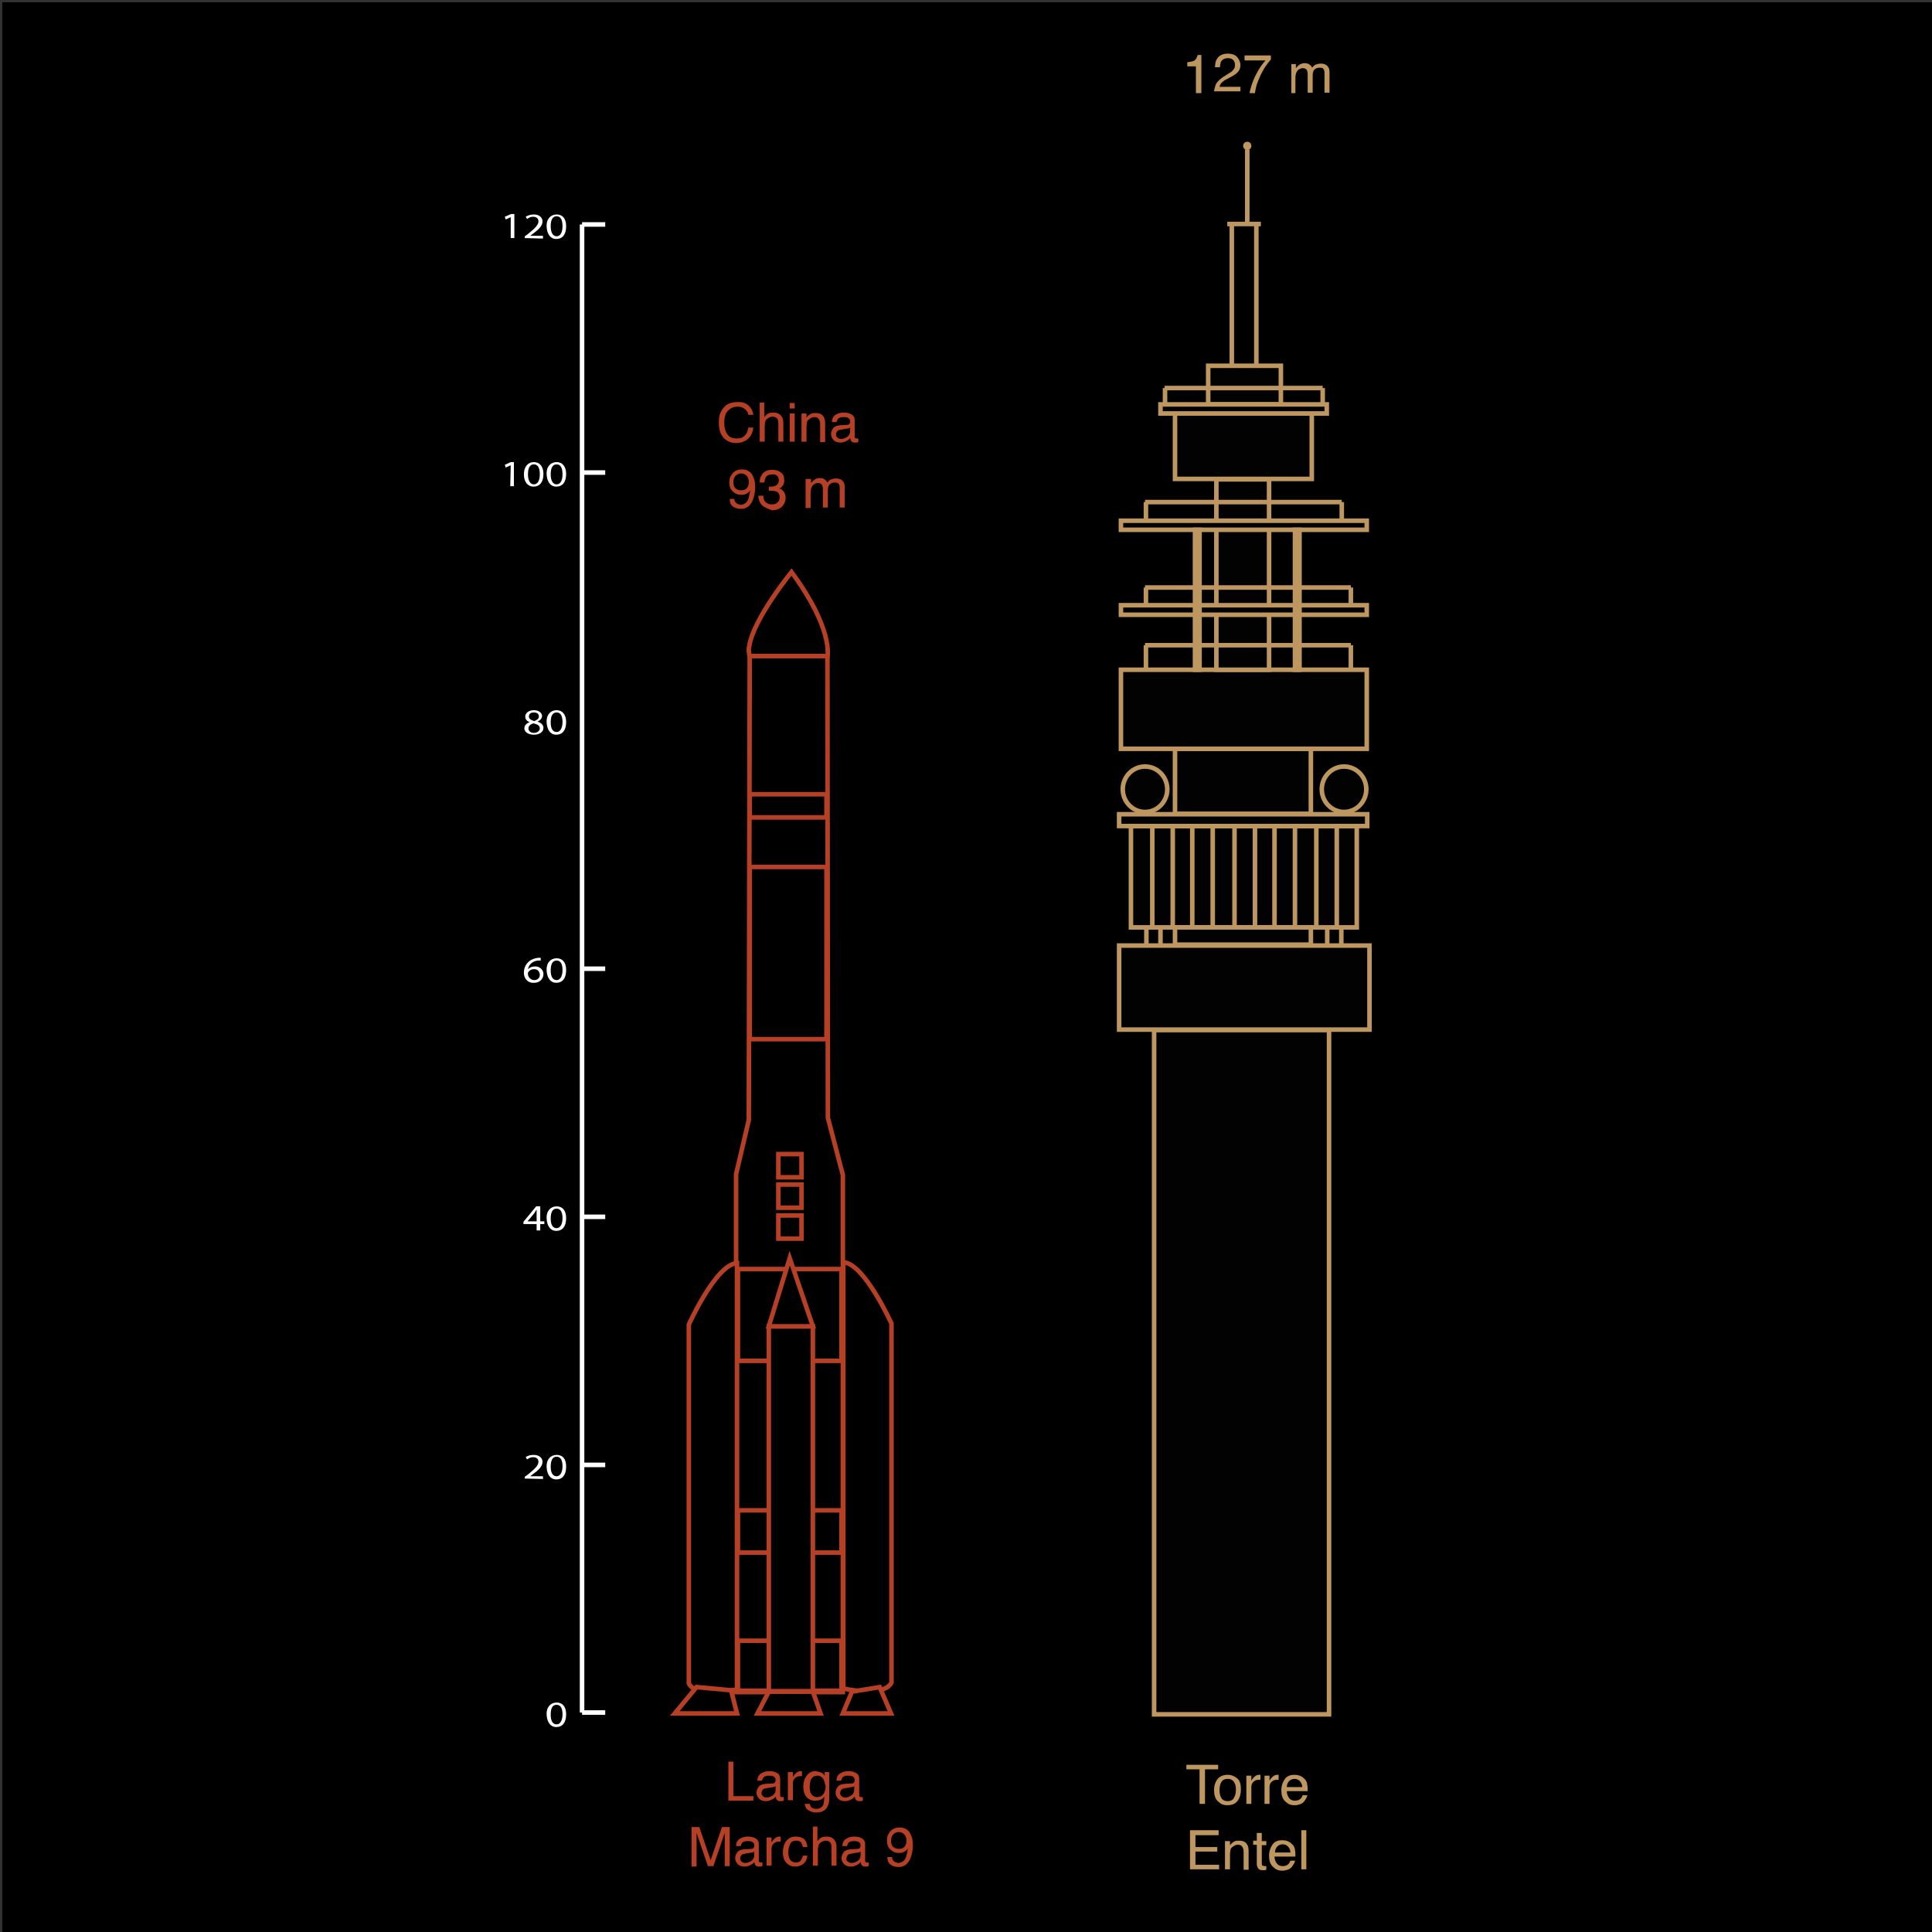 <?xml version="1.0" encoding="utf-8"?>
<!-- Generator: Adobe Illustrator 24.3.0, SVG Export Plug-In . SVG Version: 6.00 Build 0)  -->
<svg version="1.1" id="Layer_1" xmlns="http://www.w3.org/2000/svg" xmlns:xlink="http://www.w3.org/1999/xlink" x="0px" y="0px"
	 viewBox="0 0 425.2 425.2" style="enable-background:new 0 0 425.2 425.2;" xml:space="preserve">
<rect x="0" y="0" width="425.2" height="425.2" fill="#333333" stroke="none"/>
<style type="text/css">
	.st0{fill:#020202;stroke:#BE965F;stroke-miterlimit:10;}
	.st1{fill:none;stroke:#FFFFFF;stroke-width:6;stroke-miterlimit:10;}
	.st2{fill:#BE965F;}
	.st3{fill:none;}
	.st4{fill:#FFFFFF;}
	.st5{fill:none;stroke:#FFFFFF;stroke-miterlimit:10;}
	.st6{stroke:#B64026;stroke-miterlimit:10;}
	.st7{enable-background:new    ;}
	.st8{fill:#B64026;}
</style>
<rect x="0.5" y="0.5" width="425" height="425"/>
<rect x="254" y="226.7" class="st0" width="38.5" height="150.6"/>
<rect x="246.3" y="208.1" class="st0" width="55.1" height="18.5"/>
<rect x="248.9" y="181.8" class="st0" width="49.7" height="22.3"/>
<path class="st1" d="M251.9,204.1"/>
<line class="st0" x1="255.4" y1="204.1" x2="255.4" y2="208.2"/>
<line class="st0" x1="252.3" y1="204.1" x2="252.3" y2="207.9"/>
<line class="st0" x1="292.1" y1="204.1" x2="292.1" y2="208.1"/>
<line class="st0" x1="295.2" y1="204.1" x2="295.2" y2="208.2"/>
<rect x="258.6" y="204.1" class="st0" width="29.9" height="3.8"/>
<rect x="246.3" y="179.2" class="st0" width="54.6" height="2.6"/>
<rect x="258.6" y="164.8" class="st0" width="29.9" height="14.3"/>
<rect x="246.7" y="147.4" class="st0" width="54.1" height="17.4"/>
<rect x="267.7" y="105.5" class="st0" width="11.6" height="41.9"/>
<rect x="258.6" y="91" class="st0" width="30.1" height="14.4"/>
<rect x="265.9" y="80.5" class="st0" width="16" height="8.5"/>
<rect x="255.4" y="89" class="st0" width="36.6" height="2"/>
<ellipse class="st0" cx="252" cy="173.7" rx="4.9" ry="5"/>
<ellipse class="st0" cx="295.8" cy="173.7" rx="4.9" ry="5"/>
<rect x="246.7" y="133.2" class="st0" width="54.1" height="2.1"/>
<rect x="246.7" y="114.6" class="st0" width="54.1" height="2"/>
<rect x="263" y="116.6" class="st0" width="1" height="30.8"/>
<rect x="285" y="116.6" class="st0" width="1" height="30.8"/>
<line class="st0" x1="252" y1="142" x2="297.3" y2="142"/>
<line class="st0" x1="252.2" y1="142" x2="252.2" y2="147.4"/>
<line class="st0" x1="297.3" y1="142" x2="297.3" y2="147.4"/>
<line class="st0" x1="252" y1="129.3" x2="297.3" y2="129.3"/>
<line class="st0" x1="252.2" y1="129.3" x2="252.2" y2="133.1"/>
<line class="st0" x1="297.3" y1="129.3" x2="297.3" y2="133.2"/>
<line class="st0" x1="252" y1="110.5" x2="295.3" y2="110.5"/>
<line class="st0" x1="252.2" y1="110.5" x2="252.2" y2="114.7"/>
<line class="st0" x1="295.3" y1="110.5" x2="295.3" y2="114.7"/>
<line class="st0" x1="256.3" y1="85.4" x2="291.1" y2="85.4"/>
<line class="st0" x1="256.4" y1="85.4" x2="256.4" y2="89"/>
<line class="st0" x1="291.1" y1="85.4" x2="291.1" y2="89"/>
<line class="st0" x1="271.1" y1="49.3" x2="271.1" y2="80.5"/>
<line class="st0" x1="276.5" y1="49.3" x2="276.5" y2="80.5"/>
<line class="st0" x1="270.1" y1="49.3" x2="277.5" y2="49.3"/>
<line class="st0" x1="274.5" y1="32.9" x2="274.5" y2="49.3"/>
<ellipse class="st2" cx="274.5" cy="32.1" rx="0.9" ry="0.9"/>
<line class="st0" x1="253.6" y1="181.9" x2="253.6" y2="203.8"/>
<line class="st0" x1="258.1" y1="182.1" x2="258.1" y2="203.9"/>
<line class="st0" x1="262.4" y1="182" x2="262.4" y2="203.9"/>
<line class="st0" x1="266.9" y1="182.1" x2="266.9" y2="204"/>
<line class="st0" x1="271.7" y1="182" x2="271.7" y2="203.9"/>
<line class="st0" x1="276.2" y1="182.2" x2="276.2" y2="204"/>
<line class="st0" x1="280.5" y1="182.1" x2="280.5" y2="204"/>
<line class="st0" x1="285" y1="182.2" x2="285" y2="204.1"/>
<line class="st0" x1="289.7" y1="181.9" x2="289.7" y2="203.7"/>
<line class="st0" x1="294.2" y1="182" x2="294.2" y2="203.9"/>
<line class="st3" x1="128.1" y1="376.9" x2="128.1" y2="368.8"/>
<path class="st4" d="M124.6,377.3c0,1.8-0.8,2.8-2.2,2.8c-1.2,0-2-1-2.1-2.7s0.9-2.7,2.2-2.7S124.6,375.6,124.6,377.3z M121.2,377.4
	c0,1.4,0.5,2.1,1.3,2.1s1.3-0.9,1.3-2.2s-0.4-2.1-1.3-2.1S121.2,375.9,121.2,377.4z"/>
<path class="st4" d="M115.5,325.4V325l0.7-0.5c1.6-1.3,2.3-2,2.3-2.8c0-0.5-0.3-1-1.2-1c-0.5,0-0.9,0.2-1.3,0.5l-0.3-0.5
	c0.5-0.4,1.1-0.5,1.8-0.5c1.3,0,1.9,0.8,1.9,1.5c0,1-0.8,1.8-2.2,2.8l-0.5,0.4h2.8v0.6L115.5,325.4z"/>
<path class="st4" d="M124.6,322.8c0,1.8-0.8,2.8-2.2,2.8c-1.2,0-2-1-2.1-2.7s0.9-2.7,2.2-2.7S124.6,321,124.6,322.8z M121.2,322.8
	c0,1.4,0.5,2.1,1.3,2.1s1.3-0.9,1.3-2.2s-0.4-2.1-1.3-2.1S121.2,321.4,121.2,322.8L121.2,322.8z"/>
<path class="st4" d="M118.1,270.8v-1.4h-2.9v-0.5l2.8-3.4h0.9v3.3h0.9v0.6h-0.9v1.4H118.1z M118.1,268.8V267c0-0.3,0-0.5,0-0.8l0,0
	c-0.2,0.3-0.3,0.5-0.5,0.8l-1.5,1.8l0,0H118.1z"/>
<path class="st4" d="M124.6,268.1c0,1.8-0.8,2.8-2.2,2.8c-1.2,0-2-1-2.1-2.7s0.9-2.7,2.2-2.7S124.6,266.4,124.6,268.1z M121.2,268.2
	c0,1.4,0.5,2.1,1.3,2.1s1.3-0.9,1.3-2.2s-0.4-2.1-1.3-2.1S121.2,266.8,121.2,268.2L121.2,268.2z"/>
<path class="st4" d="M119,211.4c-0.2,0-0.4,0-0.6,0c-1.1,0.1-2,0.8-2.2,1.9l0,0c0.4-0.4,0.9-0.6,1.5-0.6c0.9-0.1,1.8,0.6,1.9,1.5
	c0,0.1,0,0.1,0,0.2c0,1.1-0.9,1.9-2,1.9h-0.1c-1.2,0.1-2.1-0.8-2.2-2c0-0.1,0-0.2,0-0.3c0-0.9,0.4-1.8,1.1-2.4
	c0.6-0.5,1.3-0.7,2-0.8c0.2,0,0.4,0,0.6,0L119,211.4z M118.8,214.5c0-0.6-0.5-1.2-1.1-1.2c-0.1,0-0.1,0-0.2,0
	c-0.5,0-0.9,0.2-1.2,0.6c-0.1,0.1-0.1,0.2-0.1,0.3c-0.1,0.7,0.5,1.4,1.2,1.5c0.1,0,0.1,0,0.2,0c0.7,0,1.2-0.5,1.2-1.1V214.5z"/>
<path class="st4" d="M124.6,213.5c0,1.8-0.8,2.8-2.2,2.8c-1.2,0-2-1-2.1-2.7s0.9-2.7,2.2-2.7S124.6,211.8,124.6,213.5z M121.2,213.6
	c0,1.4,0.5,2.1,1.3,2.1s1.3-0.9,1.3-2.2s-0.4-2.1-1.3-2.1S121.2,212.2,121.2,213.6z"/>
<path class="st4" d="M115.4,160.3c0-0.7,0.5-1.1,1.2-1.4l0,0c-0.6-0.1-1-0.6-1-1.2c0-0.8,0.8-1.4,1.9-1.4s1.8,0.6,1.8,1.3
	c0,0.4-0.3,0.9-1,1.2l0,0c0.8,0.3,1.3,0.7,1.3,1.4c0,0.9-0.9,1.5-2.1,1.5S115.4,161.1,115.4,160.3z M118.8,160.3
	c0-0.6-0.5-0.9-1.4-1.1c-0.7,0.2-1.1,0.6-1.1,1.1s0.4,1,1.2,1S118.8,160.8,118.8,160.3L118.8,160.3z M116.4,157.7
	c0,0.5,0.5,0.8,1.2,1c0.5-0.2,1-0.5,1-1s-0.3-0.9-1.1-0.9S116.4,157.2,116.4,157.7L116.4,157.7z"/>
<path class="st4" d="M124.6,158.9c0,1.8-0.8,2.8-2.2,2.8c-1.2,0-2-1-2.1-2.7s0.9-2.7,2.2-2.7S124.6,157.3,124.6,158.9z M121.2,159
	c0,1.4,0.5,2.1,1.3,2.1s1.3-0.9,1.3-2.2s-0.4-2.1-1.3-2.1S121.2,157.6,121.2,159z"/>
<path class="st4" d="M112.4,102.4L112.4,102.4l-1.1,0.5l-0.2-0.6l1.3-0.6h0.7v5.3h-0.8L112.4,102.4L112.4,102.4z"/>
<path class="st4" d="M119.6,104.3c0,1.8-0.8,2.8-2.2,2.8c-1.2,0-2.1-1-2.1-2.7s0.9-2.7,2.2-2.7S119.6,102.7,119.6,104.3z
	 M116.2,104.4c0,1.4,0.5,2.2,1.3,2.2s1.3-0.8,1.3-2.2s-0.4-2.2-1.3-2.2S116.2,103,116.2,104.4z"/>
<path class="st4" d="M124.6,104.3c0,1.8-0.8,2.8-2.2,2.8c-1.2,0-2-1-2.1-2.7s0.9-2.7,2.2-2.7S124.6,102.7,124.6,104.3z M121.2,104.4
	c0,1.4,0.5,2.2,1.3,2.2s1.3-0.8,1.3-2.2s-0.4-2.2-1.3-2.2S121.2,103,121.2,104.4z"/>
<path class="st4" d="M112.4,47.8L112.4,47.8l-1.1,0.5l-0.2-0.6l1.4-0.6h0.7v5.3h-0.8V47.8z"/>
<path class="st4" d="M115.5,52.4V52l0.7-0.5c1.6-1.3,2.3-2,2.3-2.8c0-0.5-0.3-1-1.2-1c-0.5,0-0.9,0.2-1.3,0.5l-0.3-0.5
	c0.5-0.3,1.1-0.5,1.8-0.5c1.3,0,1.9,0.8,1.9,1.5c0,1-0.8,1.8-2.2,2.8l-0.5,0.4h2.8v0.6L115.5,52.4z"/>
<path class="st4" d="M124.6,49.8c0,1.8-0.8,2.8-2.2,2.8c-1.2,0-2-1-2.1-2.7s0.9-2.7,2.2-2.7S124.6,48.1,124.6,49.8z M121.2,49.8
	c0,1.4,0.5,2.2,1.3,2.2s1.3-0.8,1.3-2.2s-0.4-2.2-1.3-2.2S121.2,48.4,121.2,49.8z"/>
<line class="st5" x1="128.1" y1="376.9" x2="128.1" y2="49.4"/>
<line class="st5" x1="128.1" y1="376.9" x2="133.2" y2="376.9"/>
<line class="st5" x1="128.1" y1="322.4" x2="133.2" y2="322.4"/>
<line class="st5" x1="128.1" y1="267.8" x2="133.2" y2="267.8"/>
<line class="st5" x1="128.1" y1="213.2" x2="133.2" y2="213.2"/>
<line class="st3" x1="128.1" y1="158.6" x2="133.2" y2="158.6"/>
<line class="st5" x1="128.1" y1="104" x2="133.2" y2="104"/>
<line class="st5" x1="128.1" y1="49.4" x2="133.2" y2="49.4"/>
<g>
	<path class="st2" d="M268.1,388.4v1h-2.9v7.6H264v-7.6h-2.9v-1H268.1z"/>
	<path class="st2" d="M272.3,391.4c0.6,0.5,0.8,1.3,0.8,2.4c0,1-0.2,1.8-0.7,2.5s-1.3,1-2.3,1c-0.9,0-1.5-0.3-2.1-0.9
		s-0.8-1.4-0.8-2.4c0-1.1,0.3-1.9,0.8-2.5s1.3-0.9,2.2-0.9C271,390.6,271.7,390.9,272.3,391.4z M271.6,395.6
		c0.3-0.5,0.4-1.1,0.4-1.8c0-0.6-0.1-1.1-0.3-1.4c-0.3-0.6-0.8-0.9-1.5-0.9c-0.6,0-1.1,0.2-1.4,0.7s-0.4,1.1-0.4,1.8
		c0,0.7,0.1,1.2,0.4,1.7s0.8,0.7,1.4,0.7C270.9,396.4,271.4,396.1,271.6,395.6z"/>
	<path class="st2" d="M274.4,390.8h1v1.1c0.1-0.2,0.3-0.5,0.6-0.8s0.7-0.5,1.1-0.5h0.1c0,0,0.1,0,0.2,0v1.1c-0.1,0-0.1,0-0.2,0
		s-0.1,0-0.2,0c-0.5,0-0.9,0.2-1.2,0.5s-0.4,0.7-0.4,1.2v3.6h-1.1v-6.2H274.4z"/>
	<path class="st2" d="M278.4,390.8h1v1.1c0.1-0.2,0.3-0.5,0.6-0.8s0.7-0.5,1.1-0.5h0.1c0,0,0.1,0,0.2,0v1.1c-0.1,0-0.1,0-0.2,0
		s-0.1,0-0.2,0c-0.5,0-0.9,0.2-1.2,0.5s-0.4,0.7-0.4,1.2v3.6h-1.1v-6.2H278.4z"/>
	<path class="st2" d="M286.3,390.9c0.4,0.2,0.7,0.5,1,0.8c0.2,0.3,0.4,0.7,0.4,1.1c0.1,0.3,0.1,0.8,0.1,1.4h-4.6
		c0,0.6,0.2,1.1,0.5,1.5s0.7,0.6,1.3,0.6c0.6,0,1-0.2,1.3-0.5c0.2-0.2,0.3-0.5,0.4-0.7h1c0,0.2-0.1,0.5-0.3,0.8s-0.3,0.5-0.5,0.7
		c-0.3,0.3-0.7,0.5-1.2,0.6c-0.3,0.1-0.5,0.1-0.9,0.1c-0.8,0-1.4-0.3-2-0.9S282,395,282,394s0.3-1.8,0.8-2.5s1.3-0.9,2.1-0.9
		C285.4,390.6,285.8,390.7,286.3,390.9z M286.6,393.4c0-0.5-0.1-0.8-0.3-1.1c-0.3-0.5-0.8-0.8-1.4-0.8c-0.5,0-0.9,0.2-1.2,0.5
		s-0.5,0.8-0.5,1.3h3.4V393.4z"/>
	<path class="st2" d="M261.9,402.8h6.3v1.1h-5.1v2.6h4.8v1h-4.8v2.9h5.2v1h-6.4V402.8L261.9,402.8z"/>
	<path class="st2" d="M269.7,405.2h1v0.9c0.3-0.4,0.6-0.6,0.9-0.8s0.7-0.2,1.1-0.2c0.9,0,1.5,0.3,1.8,0.9c0.2,0.3,0.3,0.8,0.3,1.5v4
		h-1.1v-4c0-0.4-0.1-0.7-0.2-0.9c-0.2-0.4-0.5-0.6-1-0.6c-0.2,0-0.5,0-0.6,0.1c-0.3,0.1-0.5,0.3-0.8,0.5c-0.2,0.2-0.3,0.4-0.3,0.6
		s-0.1,0.5-0.1,0.9v3.3h-1.1v-6.2H269.7z"/>
	<path class="st2" d="M276.6,403.4h1.1v1.8h1v0.9h-1v4.1c0,0.2,0.1,0.4,0.2,0.4s0.2,0.1,0.4,0.1c0.1,0,0.1,0,0.2,0s0.1,0,0.2,0v0.8
		c-0.1,0-0.2,0.1-0.4,0.1s-0.3,0-0.4,0c-0.5,0-0.8-0.1-1-0.4s-0.3-0.6-0.3-1V406h-0.8v-0.9h0.8L276.6,403.4L276.6,403.4z"/>
	<path class="st2" d="M283.6,405.3c0.4,0.2,0.7,0.5,1,0.8c0.2,0.3,0.4,0.7,0.4,1.1c0.1,0.3,0.1,0.8,0.1,1.4h-4.6
		c0,0.6,0.2,1.1,0.5,1.5s0.7,0.6,1.3,0.6c0.6,0,1-0.2,1.3-0.5c0.2-0.2,0.3-0.5,0.4-0.7h1c0,0.2-0.1,0.5-0.3,0.8s-0.3,0.5-0.5,0.7
		c-0.3,0.3-0.7,0.5-1.2,0.6c-0.3,0.1-0.5,0.1-0.9,0.1c-0.8,0-1.4-0.3-2-0.9s-0.8-1.4-0.8-2.4s0.3-1.8,0.8-2.5s1.3-0.9,2.1-0.9
		C282.7,405,283.2,405.1,283.6,405.3z M284,407.8c0-0.5-0.1-0.8-0.3-1.1c-0.3-0.5-0.8-0.8-1.4-0.8c-0.5,0-0.9,0.2-1.2,0.5
		s-0.5,0.8-0.5,1.3h3.4V407.8z"/>
	<path class="st2" d="M286.4,402.8h1.1v8.6h-1.1V402.8z"/>
</g>
<g>
	<g>
		<path class="st2" d="M261.3,14.5v-0.8c0.8-0.1,1.3-0.2,1.6-0.4s0.5-0.6,0.7-1.2h0.8v8.4h-1.2v-5.9h-1.9V14.5z"/>
		<path class="st2" d="M267.6,18.5c0.3-0.5,0.8-1,1.5-1.5l1.1-0.7c0.5-0.3,0.9-0.5,1.1-0.8c0.3-0.3,0.5-0.7,0.5-1.1
			c0-0.5-0.1-0.9-0.4-1.2s-0.7-0.4-1.2-0.4c-0.7,0-1.2,0.3-1.5,0.8c-0.1,0.3-0.2,0.7-0.2,1.2h-1.1c0-0.7,0.1-1.3,0.4-1.8
			c0.5-0.8,1.3-1.2,2.4-1.2c1,0,1.7,0.3,2.1,0.8s0.7,1.1,0.7,1.7c0,0.7-0.2,1.2-0.7,1.7c-0.3,0.3-0.8,0.6-1.5,1l-0.8,0.4
			c-0.4,0.2-0.7,0.4-0.9,0.6c-0.4,0.3-0.6,0.7-0.7,1.1h4.6v1h-5.8C267.2,19.7,267.4,19.1,267.6,18.5z"/>
		<path class="st2" d="M279.7,12.2v0.9c-0.3,0.3-0.6,0.7-1.1,1.4c-0.5,0.7-0.8,1.3-1.2,2.1c-0.3,0.7-0.6,1.4-0.8,2
			c-0.1,0.4-0.3,1-0.4,1.9H275c0.3-1.6,0.9-3.2,1.8-4.8c0.5-0.9,1.1-1.7,1.7-2.4h-4.6v-1.1C273.9,12.2,279.7,12.2,279.7,12.2z"/>
		<path class="st2" d="M284.2,14.1h1V15c0.2-0.3,0.5-0.5,0.7-0.7c0.3-0.2,0.7-0.4,1.2-0.4s0.9,0.1,1.2,0.4c0.2,0.1,0.3,0.3,0.5,0.6
			c0.2-0.3,0.5-0.6,0.8-0.7s0.7-0.2,1.1-0.2c0.8,0,1.4,0.3,1.7,0.9c0.2,0.3,0.2,0.8,0.2,1.3v4.2h-1.1V16c0-0.4-0.1-0.7-0.3-0.9
			s-0.5-0.2-0.8-0.2c-0.4,0-0.8,0.1-1.1,0.4s-0.4,0.7-0.4,1.4v3.7h-1.1v-4.1c0-0.4-0.1-0.7-0.2-0.9c-0.2-0.3-0.5-0.4-0.9-0.4
			s-0.8,0.2-1.1,0.5s-0.5,0.9-0.5,1.7v3.3h-0.9V14.1z"/>
	</g>
</g>
<path class="st6" d="M174.2,125.9c0,0-8.4,10.3-9.3,16.3c-0.2,0.7-0.1,1.5,0.1,2.2h17.1C182.1,144.5,183.5,138.5,174.2,125.9z"/>
<polygon class="st6" points="162,372.4 185.5,372.4 185.5,258.6 182.2,246 182.1,144.4 165,144.4 164.8,246.5 162,258.4 "/>
<path class="st6" d="M185.6,371.6c0,0,8.9,2.1,10.6-1.3v-79c0,0-6-13.3-10.6-13.5V371.6z"/>
<path class="st6" d="M162.2,371.8c0,0-8.9,2.1-10.6-1.3v-79c0,0,6-13.3,10.6-13.5V371.8z"/>
<polygon class="st6" points="169.2,372.3 166.7,377.1 180.6,377.1 178.9,372.3 "/>
<polygon class="st6" points="153.3,371.3 148.5,377.1 162.2,377.1 160.9,372 "/>
<polygon class="st6" points="187.5,372.3 185.5,377.1 196.1,377.1 193.6,371.3 "/>
<rect x="171.3" y="254" class="st6" width="5.1" height="5.1"/>
<rect x="171.3" y="260.7" class="st6" width="5.1" height="5.1"/>
<rect x="171.3" y="267.5" class="st6" width="5.1" height="5.1"/>
<rect x="165" y="190.8" class="st6" width="16.9" height="37.9"/>
<rect x="165" y="174.8" class="st6" width="16.9" height="5.1"/>
<rect x="162.4" y="279.3" class="st6" width="22.8" height="20.2"/>
<rect x="162.4" y="332.4" class="st6" width="22.8" height="9.3"/>
<rect x="162.4" y="361.1" class="st6" width="22.8" height="11"/>
<rect x="169.2" y="291.9" class="st6" width="9.7" height="80.3"/>
<polygon class="st6" points="173.8,276.9 169.2,291.9 178.9,291.9 "/>
<g class="st7">
	<path class="st8" d="M160.2,387.7h1.2v7.6h4.4v1h-5.5V387.7z"/>
	<path class="st8" d="M170.1,392.5c0.2,0,0.4-0.1,0.5-0.3c0-0.1,0.1-0.2,0.1-0.4c0-0.4-0.1-0.6-0.4-0.8s-0.6-0.2-1.1-0.2
		c-0.6,0-0.9,0.1-1.2,0.4c-0.1,0.2-0.2,0.4-0.3,0.7h-1c0-0.8,0.3-1.3,0.8-1.6s1-0.5,1.7-0.5c0.7,0,1.3,0.1,1.8,0.4
		c0.5,0.3,0.7,0.7,0.7,1.3v3.6c0,0.1,0,0.2,0.1,0.3s0.1,0.1,0.3,0.1c0,0,0.1,0,0.2,0s0.1,0,0.2,0v0.8c-0.2,0-0.3,0.1-0.4,0.1
		s-0.2,0-0.4,0c-0.4,0-0.6-0.1-0.8-0.4c-0.1-0.1-0.1-0.3-0.2-0.6c-0.2,0.3-0.5,0.5-0.9,0.7s-0.8,0.3-1.3,0.3c-0.6,0-1.1-0.2-1.4-0.5
		s-0.6-0.8-0.6-1.3c0-0.6,0.2-1,0.5-1.4s0.8-0.5,1.4-0.6L170.1,392.5z M167.9,395.3c0.2,0.2,0.5,0.3,0.8,0.3c0.4,0,0.7-0.1,1.1-0.3
		c0.6-0.3,0.9-0.8,0.9-1.4v-0.8c-0.1,0.1-0.3,0.2-0.5,0.2s-0.4,0.1-0.6,0.1l-0.6,0.1c-0.4,0.1-0.7,0.1-0.9,0.2
		c-0.3,0.2-0.5,0.5-0.5,0.9C167.6,394.9,167.7,395.1,167.9,395.3z"/>
	<path class="st8" d="M173.5,390h1v1.1c0.1-0.2,0.3-0.5,0.6-0.8s0.7-0.5,1.1-0.5c0,0,0.1,0,0.1,0s0.1,0,0.2,0v1.1
		c-0.1,0-0.1,0-0.2,0s-0.1,0-0.2,0c-0.5,0-0.9,0.2-1.2,0.5s-0.4,0.7-0.4,1.2v3.6h-1.1V390z"/>
	<path class="st8" d="M180.9,390.2c0.2,0.1,0.4,0.3,0.6,0.6V390h1v5.7c0,0.8-0.1,1.4-0.4,1.9c-0.4,0.9-1.3,1.3-2.5,1.3
		c-0.7,0-1.2-0.2-1.7-0.5s-0.7-0.8-0.8-1.4h1.1c0.1,0.3,0.2,0.5,0.3,0.7c0.2,0.2,0.6,0.4,1.1,0.4c0.8,0,1.3-0.3,1.6-0.9
		c0.1-0.3,0.2-0.9,0.2-1.8c-0.2,0.3-0.5,0.6-0.8,0.7s-0.7,0.2-1.2,0.2c-0.7,0-1.3-0.2-1.8-0.7s-0.8-1.3-0.8-2.4
		c0-1.1,0.3-1.9,0.8-2.5s1.1-0.9,1.9-0.9C180.1,389.9,180.6,390,180.9,390.2z M181.1,391.4c-0.3-0.4-0.7-0.6-1.2-0.6
		c-0.7,0-1.2,0.3-1.5,1c-0.1,0.4-0.2,0.9-0.2,1.5c0,0.7,0.1,1.2,0.4,1.6s0.7,0.6,1.2,0.6c0.8,0,1.3-0.3,1.6-1
		c0.2-0.4,0.3-0.8,0.3-1.4C181.5,392.3,181.4,391.7,181.1,391.4z"/>
	<path class="st8" d="M187.5,392.5c0.2,0,0.4-0.1,0.5-0.3c0-0.1,0.1-0.2,0.1-0.4c0-0.4-0.1-0.6-0.4-0.8s-0.6-0.2-1.1-0.2
		c-0.6,0-0.9,0.1-1.2,0.4c-0.1,0.2-0.2,0.4-0.3,0.7h-1c0-0.8,0.3-1.3,0.8-1.6s1-0.5,1.7-0.5c0.7,0,1.3,0.1,1.8,0.4
		c0.5,0.3,0.7,0.7,0.7,1.3v3.6c0,0.1,0,0.2,0.1,0.3s0.1,0.1,0.3,0.1c0,0,0.1,0,0.2,0s0.1,0,0.2,0v0.8c-0.2,0-0.3,0.1-0.4,0.1
		s-0.2,0-0.4,0c-0.4,0-0.6-0.1-0.8-0.4c-0.1-0.1-0.1-0.3-0.2-0.6c-0.2,0.3-0.5,0.5-0.9,0.7s-0.8,0.3-1.3,0.3c-0.6,0-1.1-0.2-1.4-0.5
		s-0.6-0.8-0.6-1.3c0-0.6,0.2-1,0.5-1.4s0.8-0.5,1.4-0.6L187.5,392.5z M185.2,395.3c0.2,0.2,0.5,0.3,0.8,0.3c0.4,0,0.7-0.1,1.1-0.3
		c0.6-0.3,0.9-0.8,0.9-1.4v-0.8c-0.1,0.1-0.3,0.2-0.5,0.2s-0.4,0.1-0.6,0.1l-0.6,0.1c-0.4,0.1-0.7,0.1-0.9,0.2
		c-0.3,0.2-0.5,0.5-0.5,0.9C184.9,394.9,185,395.1,185.2,395.3z"/>
</g>
<g class="st7">
	<path class="st8" d="M152.2,402.1h1.7l2.5,7.3l2.5-7.3h1.7v8.6h-1.1v-5.1c0-0.2,0-0.5,0-0.9s0-0.8,0-1.3l-2.5,7.3h-1.2l-2.5-7.3
		v0.3c0,0.2,0,0.5,0,1s0,0.7,0,1v5.1h-1.1V402.1z"/>
	<path class="st8" d="M165.4,406.9c0.2,0,0.4-0.1,0.5-0.3c0-0.1,0.1-0.2,0.1-0.4c0-0.4-0.1-0.6-0.4-0.8s-0.6-0.2-1.1-0.2
		c-0.6,0-0.9,0.1-1.2,0.4c-0.1,0.2-0.2,0.4-0.3,0.7h-1c0-0.8,0.3-1.3,0.8-1.6s1-0.5,1.7-0.5c0.7,0,1.3,0.1,1.8,0.4
		c0.5,0.3,0.7,0.7,0.7,1.3v3.6c0,0.1,0,0.2,0.1,0.3s0.1,0.1,0.3,0.1c0,0,0.1,0,0.2,0s0.1,0,0.2,0v0.8c-0.2,0-0.3,0.1-0.4,0.1
		s-0.2,0-0.4,0c-0.4,0-0.6-0.1-0.8-0.4c-0.1-0.1-0.1-0.3-0.2-0.6c-0.2,0.3-0.5,0.5-0.9,0.7s-0.8,0.3-1.3,0.3c-0.6,0-1.1-0.2-1.4-0.5
		s-0.6-0.8-0.6-1.3c0-0.6,0.2-1,0.5-1.4s0.8-0.5,1.4-0.6L165.4,406.9z M163.2,409.7c0.2,0.2,0.5,0.3,0.8,0.3c0.4,0,0.7-0.1,1.1-0.3
		c0.6-0.3,0.9-0.8,0.9-1.4v-0.8c-0.1,0.1-0.3,0.2-0.5,0.2s-0.4,0.1-0.6,0.1l-0.6,0.1c-0.4,0.1-0.7,0.1-0.9,0.2
		c-0.3,0.2-0.5,0.5-0.5,0.9C162.9,409.3,163,409.5,163.2,409.7z"/>
	<path class="st8" d="M168.8,404.4h1v1.1c0.1-0.2,0.3-0.5,0.6-0.8s0.7-0.5,1.1-0.5c0,0,0.1,0,0.1,0s0.1,0,0.2,0v1.1
		c-0.1,0-0.1,0-0.2,0s-0.1,0-0.2,0c-0.5,0-0.9,0.2-1.2,0.5s-0.4,0.7-0.4,1.2v3.6h-1.1V404.4z"/>
	<path class="st8" d="M176.9,404.7c0.4,0.3,0.7,0.9,0.8,1.8h-1c-0.1-0.4-0.2-0.7-0.4-1s-0.6-0.4-1.1-0.4c-0.7,0-1.2,0.3-1.4,1
		c-0.2,0.4-0.3,1-0.3,1.6c0,0.6,0.1,1.2,0.4,1.6s0.7,0.6,1.3,0.6c0.4,0,0.8-0.1,1-0.4s0.4-0.6,0.5-1.1h1c-0.1,0.8-0.4,1.4-0.9,1.8
		s-1.1,0.6-1.8,0.6c-0.8,0-1.5-0.3-2-0.9s-0.7-1.3-0.7-2.2c0-1.1,0.3-2,0.8-2.6s1.2-0.9,2-0.9C175.9,404.2,176.5,404.4,176.9,404.7z
		"/>
	<path class="st8" d="M178.8,402h1.1v3.2c0.2-0.3,0.5-0.5,0.7-0.7c0.3-0.2,0.8-0.3,1.3-0.3c0.9,0,1.5,0.3,1.9,1
		c0.2,0.3,0.3,0.8,0.3,1.4v4h-1.1v-4c0-0.5-0.1-0.8-0.2-1c-0.2-0.3-0.6-0.5-1.1-0.5c-0.4,0-0.8,0.2-1.2,0.5s-0.5,0.9-0.5,1.7v3.3
		h-1.1V402z"/>
	<path class="st8" d="M188.8,406.9c0.2,0,0.4-0.1,0.5-0.3c0-0.1,0.1-0.2,0.1-0.4c0-0.4-0.1-0.6-0.4-0.8s-0.6-0.2-1.1-0.2
		c-0.6,0-0.9,0.1-1.2,0.4c-0.1,0.2-0.2,0.4-0.3,0.7h-1c0-0.8,0.3-1.3,0.8-1.6s1-0.5,1.7-0.5c0.7,0,1.3,0.1,1.8,0.4
		c0.5,0.3,0.7,0.7,0.7,1.3v3.6c0,0.1,0,0.2,0.1,0.3s0.1,0.1,0.3,0.1c0,0,0.1,0,0.2,0s0.1,0,0.2,0v0.8c-0.2,0-0.3,0.1-0.4,0.1
		s-0.2,0-0.4,0c-0.4,0-0.6-0.1-0.8-0.4c-0.1-0.1-0.1-0.3-0.2-0.6c-0.2,0.3-0.5,0.5-0.9,0.7s-0.8,0.3-1.3,0.3c-0.6,0-1.1-0.2-1.4-0.5
		s-0.6-0.8-0.6-1.3c0-0.6,0.2-1,0.5-1.4s0.8-0.5,1.4-0.6L188.8,406.9z M186.6,409.7c0.2,0.2,0.5,0.3,0.8,0.3c0.4,0,0.7-0.1,1.1-0.3
		c0.6-0.3,0.9-0.8,0.9-1.4v-0.8c-0.1,0.1-0.3,0.2-0.5,0.2s-0.4,0.1-0.6,0.1l-0.6,0.1c-0.4,0.1-0.7,0.1-0.9,0.2
		c-0.3,0.2-0.5,0.5-0.5,0.9C186.2,409.3,186.3,409.5,186.6,409.7z"/>
	<path class="st8" d="M196.3,408.6c0,0.6,0.3,1,0.7,1.2c0.2,0.1,0.5,0.2,0.7,0.2c0.5,0,0.9-0.2,1.3-0.6s0.6-1.3,0.8-2.6
		c-0.2,0.4-0.5,0.6-0.9,0.8s-0.7,0.2-1.1,0.2c-0.8,0-1.4-0.3-1.9-0.8s-0.7-1.2-0.7-1.9c0-0.8,0.2-1.4,0.7-2s1.2-0.9,2.1-0.9
		c1.2,0,2.1,0.6,2.5,1.7c0.3,0.6,0.4,1.4,0.4,2.3c0,1-0.2,1.9-0.5,2.7c-0.5,1.3-1.4,2-2.6,2c-0.8,0-1.4-0.2-1.9-0.6s-0.6-1-0.6-1.6
		H196.3z M199,406.5c0.3-0.3,0.5-0.8,0.5-1.4c0-0.6-0.2-1.1-0.5-1.4s-0.7-0.5-1.2-0.5c-0.5,0-0.9,0.2-1.2,0.5s-0.5,0.8-0.5,1.4
		c0,0.5,0.1,1,0.4,1.3s0.7,0.5,1.3,0.5C198.3,406.9,198.7,406.8,199,406.5z"/>
</g>
<g class="st7">
	<path class="st8" d="M164.8,89.3c0.6,0.6,0.9,1.2,1,2h-1.1c-0.1-0.6-0.4-1-0.8-1.3s-0.9-0.5-1.6-0.5c-0.8,0-1.5,0.3-2.1,0.9
		s-0.8,1.5-0.8,2.7c0,1,0.2,1.8,0.7,2.5s1.2,0.9,2.1,0.9c0.9,0,1.5-0.3,2-1c0.2-0.3,0.4-0.8,0.5-1.4h1.1c-0.1,0.9-0.4,1.7-1,2.3
		c-0.7,0.7-1.6,1.1-2.8,1.1c-1,0-1.8-0.3-2.5-0.9c-0.9-0.8-1.3-2-1.3-3.7c0-1.3,0.3-2.3,1-3.1c0.7-0.9,1.7-1.3,3-1.3
		C163.3,88.4,164.2,88.7,164.8,89.3z"/>
	<path class="st8" d="M167.1,88.6h1.1v3.2c0.2-0.3,0.5-0.5,0.7-0.7c0.3-0.2,0.8-0.3,1.3-0.3c0.9,0,1.5,0.3,1.9,1
		c0.2,0.3,0.3,0.8,0.3,1.4v4h-1.1v-4c0-0.5-0.1-0.8-0.2-1c-0.2-0.3-0.6-0.5-1.1-0.5c-0.4,0-0.8,0.2-1.2,0.5s-0.5,0.9-0.5,1.7v3.3
		h-1.1V88.6z"/>
	<path class="st8" d="M173.8,88.7h1.1v1.2h-1.1V88.7z M173.8,91h1.1v6.2h-1.1V91z"/>
	<path class="st8" d="M176.5,91h1v0.9c0.3-0.4,0.6-0.6,0.9-0.8s0.7-0.2,1.1-0.2c0.9,0,1.5,0.3,1.8,0.9c0.2,0.3,0.3,0.8,0.3,1.5v4
		h-1.1v-4c0-0.4-0.1-0.7-0.2-0.9c-0.2-0.4-0.5-0.6-1-0.6c-0.2,0-0.5,0-0.6,0.1c-0.3,0.1-0.5,0.3-0.8,0.5c-0.2,0.2-0.3,0.4-0.3,0.6
		s-0.1,0.5-0.1,0.9v3.3h-1.1V91z"/>
	<path class="st8" d="M186.5,93.5c0.2,0,0.4-0.1,0.5-0.3c0-0.1,0.1-0.2,0.1-0.4c0-0.4-0.1-0.6-0.4-0.8s-0.6-0.2-1.1-0.2
		c-0.6,0-0.9,0.1-1.2,0.4c-0.1,0.2-0.2,0.4-0.3,0.7h-1c0-0.8,0.3-1.3,0.8-1.6s1-0.5,1.7-0.5c0.7,0,1.3,0.1,1.8,0.4
		c0.5,0.3,0.7,0.7,0.7,1.3v3.6c0,0.1,0,0.2,0.1,0.3s0.1,0.1,0.3,0.1c0,0,0.1,0,0.2,0s0.1,0,0.2,0v0.8c-0.2,0-0.3,0.1-0.4,0.1
		s-0.2,0-0.4,0c-0.4,0-0.6-0.1-0.8-0.4c-0.1-0.1-0.1-0.3-0.2-0.6c-0.2,0.3-0.5,0.5-0.9,0.7s-0.8,0.3-1.3,0.3c-0.6,0-1.1-0.2-1.4-0.5
		s-0.6-0.8-0.6-1.3c0-0.6,0.2-1,0.5-1.4s0.8-0.5,1.4-0.6L186.5,93.5z M184.3,96.3c0.2,0.2,0.5,0.3,0.8,0.3c0.4,0,0.7-0.1,1.1-0.3
		c0.6-0.3,0.9-0.8,0.9-1.4v-0.8c-0.1,0.1-0.3,0.2-0.5,0.2s-0.4,0.1-0.6,0.1l-0.6,0.1c-0.4,0.1-0.7,0.1-0.9,0.2
		c-0.3,0.2-0.5,0.5-0.5,0.9C184,95.9,184.1,96.2,184.3,96.3z"/>
</g>
<g class="st7">
	<path class="st8" d="M161.6,109.7c0,0.6,0.3,1,0.7,1.2c0.2,0.1,0.5,0.2,0.7,0.2c0.5,0,0.9-0.2,1.3-0.6s0.6-1.3,0.8-2.6
		c-0.2,0.4-0.5,0.6-0.9,0.8s-0.7,0.2-1.1,0.2c-0.8,0-1.4-0.3-1.9-0.8s-0.7-1.2-0.7-1.9c0-0.8,0.2-1.4,0.7-2s1.2-0.9,2.1-0.9
		c1.2,0,2.1,0.6,2.5,1.7c0.3,0.6,0.4,1.4,0.4,2.3c0,1-0.2,1.9-0.5,2.7c-0.5,1.3-1.4,2-2.6,2c-0.8,0-1.4-0.2-1.9-0.6s-0.6-1-0.6-1.6
		H161.6z M164.3,107.5c0.3-0.3,0.5-0.8,0.5-1.4c0-0.6-0.2-1.1-0.5-1.4s-0.7-0.5-1.2-0.5c-0.5,0-0.9,0.2-1.2,0.5s-0.5,0.8-0.5,1.4
		c0,0.5,0.1,1,0.4,1.3s0.7,0.5,1.3,0.5C163.6,107.9,164,107.8,164.3,107.5z"/>
	<path class="st8" d="M167.6,111.1c-0.4-0.5-0.7-1.2-0.7-2h1.1c0,0.5,0.1,0.9,0.3,1.2c0.3,0.4,0.8,0.7,1.5,0.7c0.6,0,1-0.1,1.3-0.4
		s0.5-0.7,0.5-1.1c0-0.6-0.2-1-0.5-1.2s-0.8-0.3-1.5-0.3c-0.1,0-0.1,0-0.2,0s-0.1,0-0.2,0v-0.9c0.1,0,0.2,0,0.3,0s0.2,0,0.2,0
		c0.4,0,0.7-0.1,1-0.2c0.4-0.2,0.7-0.6,0.7-1.2c0-0.4-0.1-0.7-0.4-1s-0.6-0.3-1-0.3c-0.7,0-1.2,0.2-1.5,0.7
		c-0.1,0.3-0.2,0.6-0.3,1.1h-1c0-0.6,0.1-1.2,0.4-1.6c0.4-0.8,1.2-1.2,2.3-1.2c0.9,0,1.5,0.2,2,0.6s0.7,0.9,0.7,1.7
		c0,0.5-0.1,0.9-0.4,1.3c-0.2,0.2-0.4,0.4-0.7,0.5c0.4,0.1,0.8,0.4,1,0.7s0.4,0.8,0.4,1.3c0,0.8-0.3,1.5-0.8,2s-1.3,0.8-2.2,0.8
		C168.8,111.9,168.1,111.6,167.6,111.1z"/>
	<path class="st8" d="M177.5,105.4h1v0.9c0.2-0.3,0.5-0.5,0.7-0.7c0.3-0.2,0.7-0.4,1.2-0.4c0.5,0,0.9,0.1,1.2,0.4
		c0.2,0.1,0.3,0.3,0.5,0.6c0.2-0.3,0.5-0.6,0.8-0.7s0.7-0.2,1.1-0.2c0.8,0,1.4,0.3,1.7,0.9c0.2,0.3,0.2,0.8,0.2,1.3v4.2h-1.1v-4.4
		c0-0.4-0.1-0.7-0.3-0.9s-0.5-0.2-0.8-0.2c-0.4,0-0.8,0.1-1.1,0.4s-0.4,0.7-0.4,1.4v3.7h-1.1v-4.1c0-0.4-0.1-0.7-0.2-0.9
		c-0.2-0.3-0.5-0.4-0.9-0.4c-0.4,0-0.8,0.2-1.1,0.5s-0.5,0.9-0.5,1.7v3.3h-1.1V105.4z"/>
</g>
</svg>
